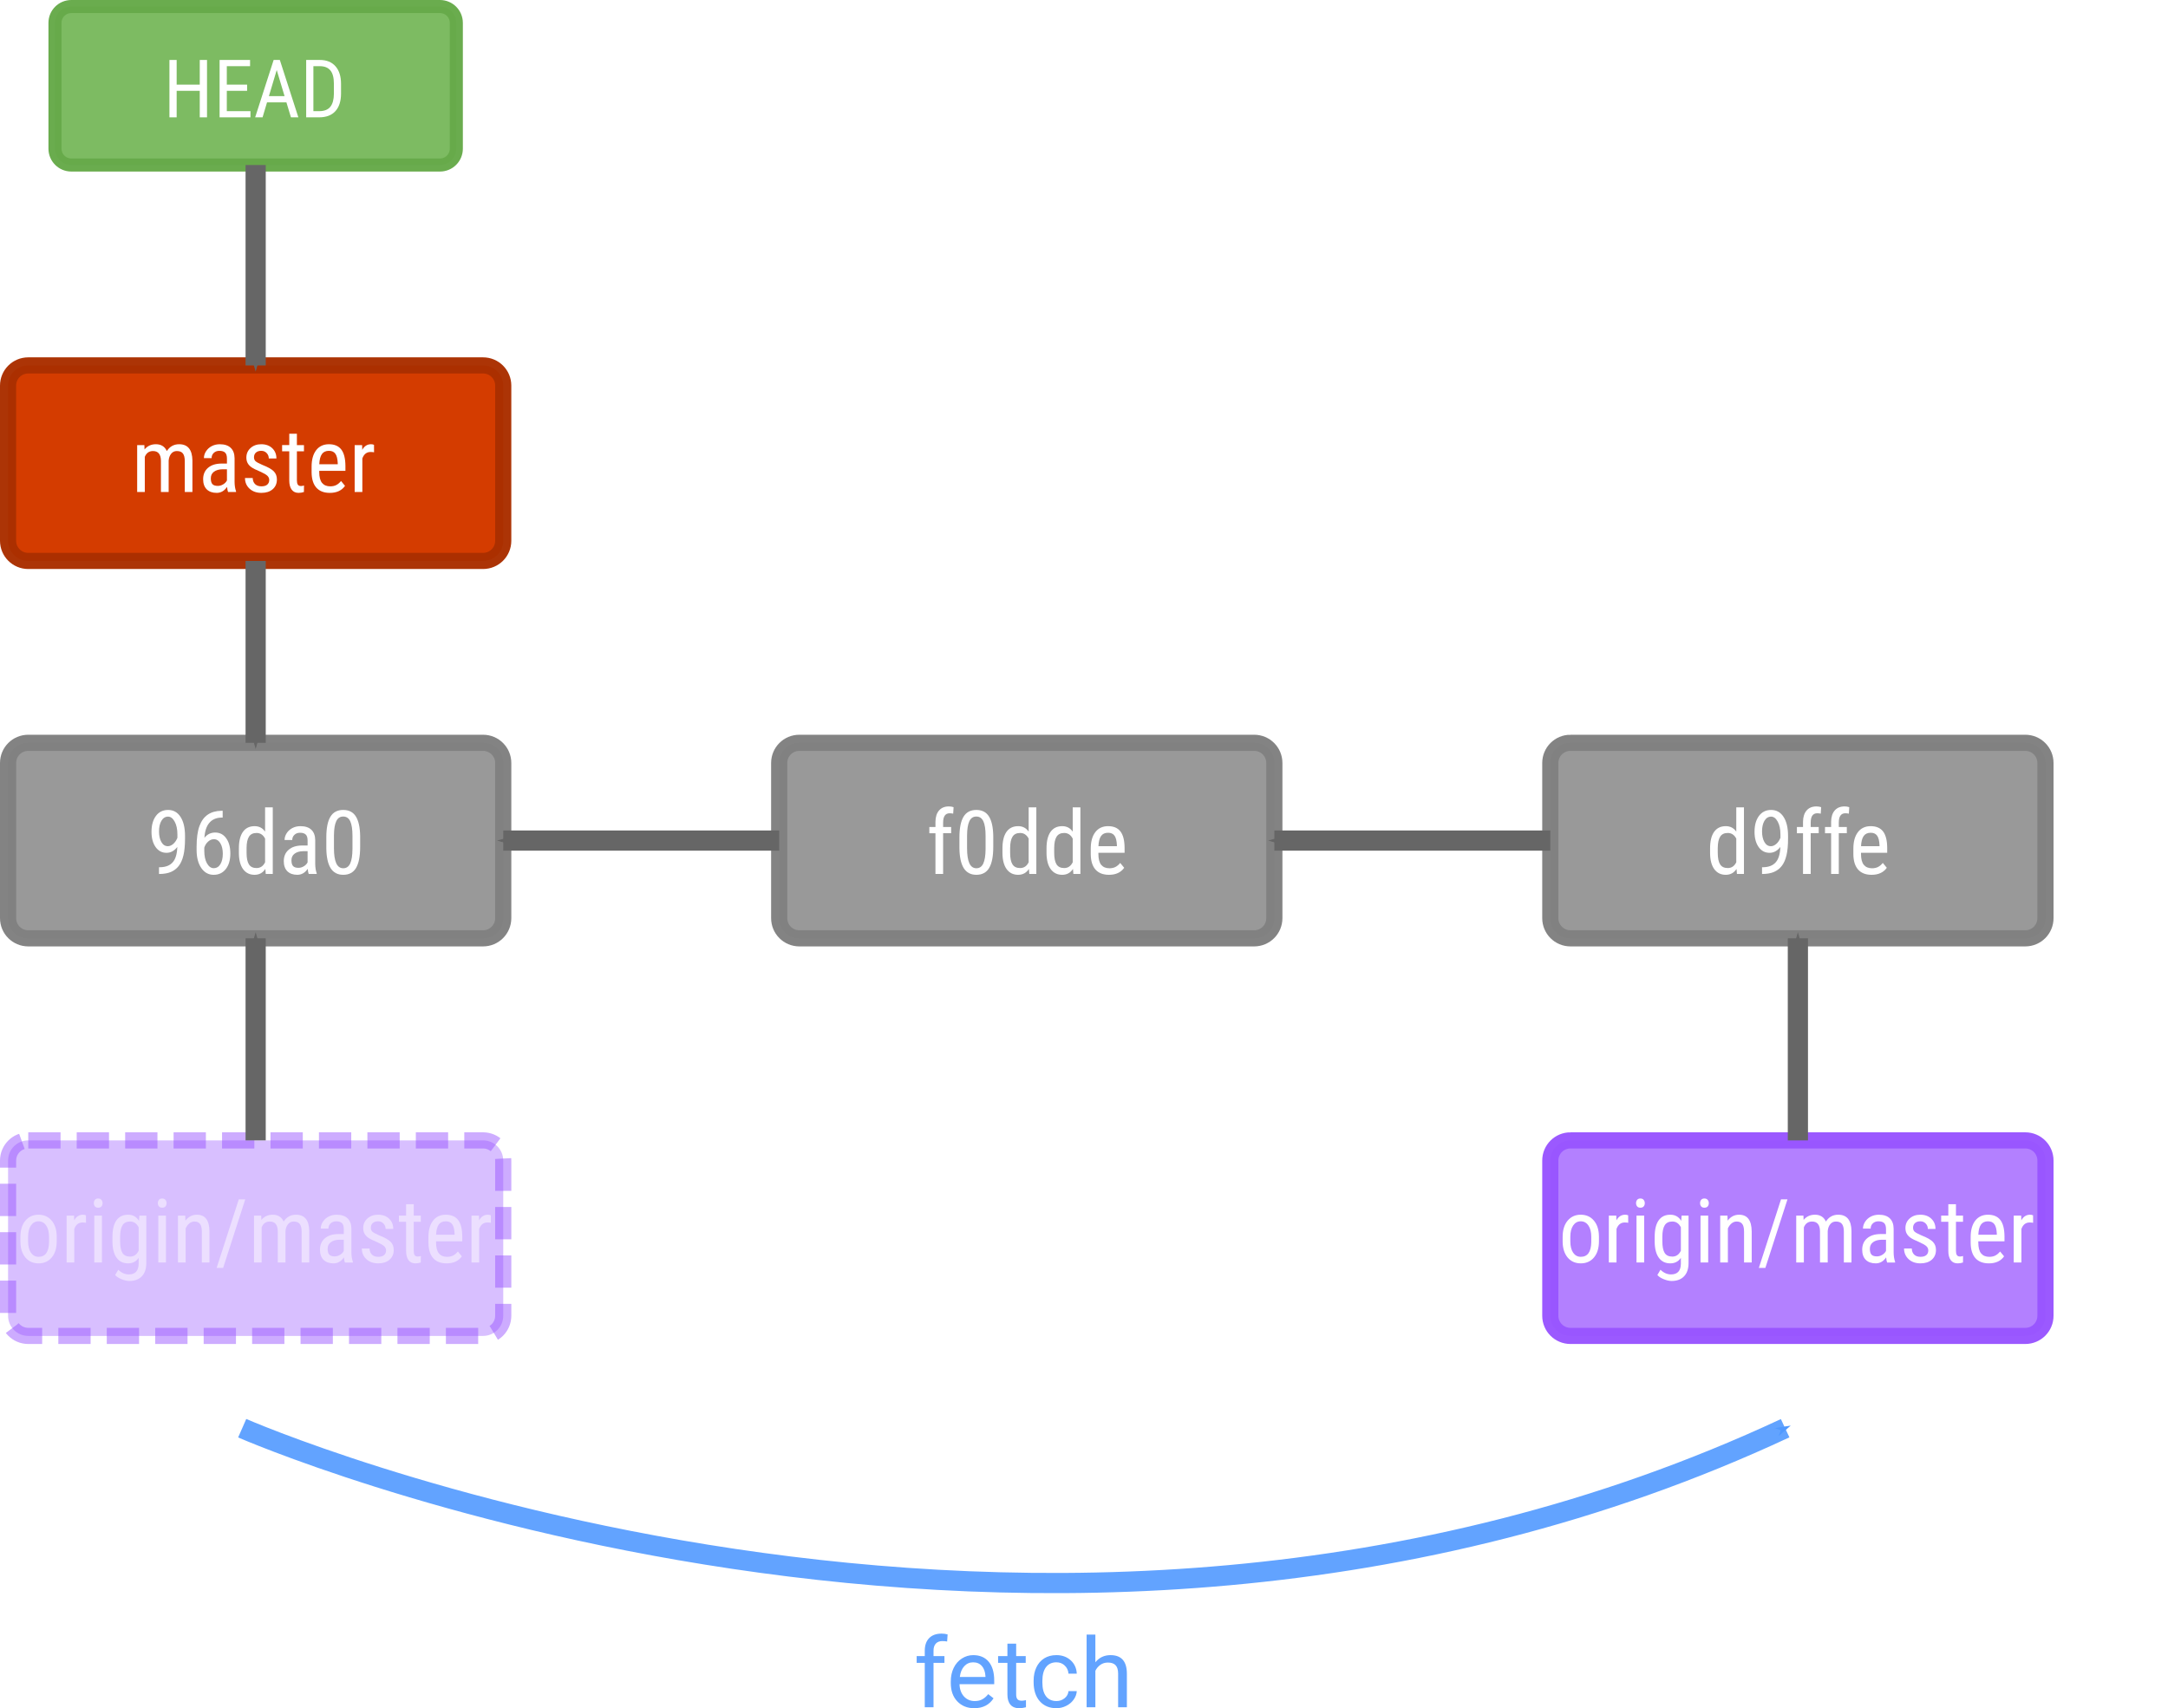 <?xml version="1.0" encoding="UTF-8" standalone="no"?>
<!-- Created with Inkscape (http://www.inkscape.org/) -->

<svg
   xmlns:dc="http://purl.org/dc/elements/1.1/"
   xmlns:cc="http://creativecommons.org/ns#"
   xmlns:rdf="http://www.w3.org/1999/02/22-rdf-syntax-ns#"
   xmlns:svg="http://www.w3.org/2000/svg"
   xmlns="http://www.w3.org/2000/svg"
   xmlns:sodipodi="http://sodipodi.sourceforge.net/DTD/sodipodi-0.dtd"
   xmlns:inkscape="http://www.inkscape.org/namespaces/inkscape"
   width="537"
   height="423.206"
   id="svg2"
   version="1.1"
   inkscape:version="0.48.4 r9939"
   sodipodi:docname="fetch.svg">
  <sodipodi:namedview
     id="base"
     pagecolor="#ffffff"
     bordercolor="#666666"
     borderopacity="1.0"
     inkscape:pageopacity="0.0"
     inkscape:pageshadow="2"
     inkscape:zoom="1"
     inkscape:cx="244.05763"
     inkscape:cy="225.22731"
     inkscape:document-units="px"
     inkscape:current-layer="layer1"
     showgrid="false"
     inkscape:window-width="1366"
     inkscape:window-height="744"
     inkscape:window-x="0"
     inkscape:window-y="24"
     inkscape:window-maximized="1"
     fit-margin-top="0"
     fit-margin-left="0"
     fit-margin-right="0"
     fit-margin-bottom="0" />
  <defs
     id="defs4">
    <marker
       style="overflow:visible"
       id="Arrow1Mend"
       refX="0"
       refY="0"
       orient="auto"
       inkscape:stockid="Arrow1Mend">
      <path
         transform="matrix(-0.4,0,0,-0.4,-4,0)"
         style="fill-rule:evenodd;stroke:#000000;stroke-width:1pt"
         d="M 0,0 5,-5 -12.5,0 5,5 0,0 z"
         id="path3869"
         inkscape:connector-curvature="0" />
    </marker>
    <marker
       style="overflow:visible"
       id="Arrow1SendXj"
       refX="0"
       refY="0"
       orient="auto"
       inkscape:stockid="Arrow1SendXj">
      <path
         transform="matrix(-0.2,0,0,-0.2,-1.2,0)"
         style="fill:#666666;fill-rule:evenodd;stroke:#666666;stroke-width:1pt"
         d="M 0,0 5,-5 -12.5,0 5,5 0,0 z"
         id="path5637"
         inkscape:connector-curvature="0" />
    </marker>
    <marker
       style="overflow:visible"
       id="Arrow1SendX"
       refX="0"
       refY="0"
       orient="auto"
       inkscape:stockid="Arrow1SendX">
      <path
         transform="matrix(-0.2,0,0,-0.2,-1.2,0)"
         style="fill:#666666;fill-rule:evenodd;stroke:#666666;stroke-width:1pt"
         d="M 0,0 5,-5 -12.5,0 5,5 0,0 z"
         id="path5634"
         inkscape:connector-curvature="0" />
    </marker>
    <marker
       style="overflow:visible"
       id="Arrow1SendV"
       refX="0"
       refY="0"
       orient="auto"
       inkscape:stockid="Arrow1SendV">
      <path
         transform="matrix(-0.2,0,0,-0.2,-1.2,0)"
         style="fill:#666666;fill-rule:evenodd;stroke:#666666;stroke-width:1pt"
         d="M 0,0 5,-5 -12.5,0 5,5 0,0 z"
         id="path5631"
         inkscape:connector-curvature="0" />
    </marker>
    <marker
       style="overflow:visible"
       id="Arrow1Send"
       refX="0"
       refY="0"
       orient="auto"
       inkscape:stockid="Arrow1Send">
      <path
         transform="matrix(-0.2,0,0,-0.2,-1.2,0)"
         style="fill-rule:evenodd;stroke:#000000;stroke-width:1pt"
         d="M 0,0 5,-5 -12.5,0 5,5 0,0 z"
         id="path4825"
         inkscape:connector-curvature="0" />
    </marker>
    <marker
       style="overflow:visible"
       id="Arrow1SendV-0"
       refX="0"
       refY="0"
       orient="auto"
       inkscape:stockid="Arrow1SendV">
      <path
         transform="matrix(-0.2,0,0,-0.2,-1.2,0)"
         style="fill:#666666;fill-rule:evenodd;stroke:#666666;stroke-width:1pt"
         d="M 0,0 5,-5 -12.5,0 5,5 0,0 z"
         id="path5631-5"
         inkscape:connector-curvature="0" />
    </marker>
    <marker
       style="overflow:visible"
       id="Arrow1Sendf"
       refX="0"
       refY="0"
       orient="auto"
       inkscape:stockid="Arrow1Sendf">
      <path
         transform="matrix(-0.2,0,0,-0.2,-1.2,0)"
         style="fill:#4d4d4d;fill-rule:evenodd;stroke:#4d4d4d;stroke-width:1pt"
         d="M 0,0 5,-5 -12.5,0 5,5 0,0 z"
         id="path4517"
         inkscape:connector-curvature="0" />
    </marker>
    <marker
       style="overflow:visible"
       id="Arrow1SendfE"
       refX="0"
       refY="0"
       orient="auto"
       inkscape:stockid="Arrow1SendfE">
      <path
         transform="matrix(-0.2,0,0,-0.2,-1.2,0)"
         style="fill:#5098ff;fill-rule:evenodd;stroke:#5098ff;stroke-width:1pt"
         d="M 0,0 5,-5 -12.5,0 5,5 0,0 z"
         id="path4775"
         inkscape:connector-curvature="0" />
    </marker>
    <marker
       style="overflow:visible"
       id="Arrow1Sendfz"
       refX="0"
       refY="0"
       orient="auto"
       inkscape:stockid="Arrow1Sendfz">
      <path
         transform="matrix(-0.2,0,0,-0.2,-1.2,0)"
         style="fill:#5099ff;fill-rule:evenodd;stroke:#5099ff;stroke-width:1pt"
         d="M 0,0 5,-5 -12.5,0 5,5 0,0 z"
         id="path4948"
         inkscape:connector-curvature="0" />
    </marker>
  </defs>
  <g
     id="layer1"
     inkscape:groupmode="layer"
     inkscape:label="Layer 1"
     transform="translate(5e-7,-44.969)">
    <path
       style="opacity:0.1;color:#000000;fill:#ffffff;fill-opacity:1;fill-rule:nonzero;stroke:none;stroke-width:5;marker:none;visibility:visible;display:inline;overflow:visible;enable-background:accumulate"
       d="m 166,197.187 366,0 c 2.77,0 5,2.23 5,5 l 0,198 c 0,2.77 -2.23,5 -5,5 l -366,0 c -2.77,0 -5,-2.23 -5,-5 l 0,-198 c 0,-2.77 2.23,-5 5,-5 z"
       id="rect4599"
       inkscape:connector-curvature="0" />
    <path
       style="fill:#999999;fill-opacity:1;stroke:#808080;stroke-width:4;stroke-miterlimit:4;stroke-opacity:0.973"
       d="m 7,229 112.648,0 c 2.77,0 5,2.23 5,5 l 0,38.441 c 0,2.77 -2.23,5 -5,5 l -112.648,0 c -2.77,0 -5,-2.23 -5,-5 l 0,-38.441 c 0,-2.77 2.23,-5 5,-5 z"
       id="rect4162-1"
       inkscape:connector-curvature="0" />
    <g
       style="font-size:22px;font-style:normal;font-variant:normal;font-weight:normal;font-stretch:condensed;text-align:center;line-height:125%;letter-spacing:0px;word-spacing:0px;writing-mode:lr-tb;text-anchor:middle;fill:#ffffff;fill-opacity:1;stroke:none;font-family:Roboto Condensed;-inkscape-font-specification:'Roboto Condensed, Condensed'"
       id="text3123">
      <path
         d="m 43.918,254.805 c -0.759,0.967 -1.647,1.45 -2.664,1.45 -1.139,1e-5 -2.045,-0.48 -2.718,-1.439 -0.673,-0.96 -1.01,-2.216 -1.01,-3.771 -10e-7,-1.633 0.365,-2.943 1.096,-3.932 0.738,-0.988 1.74,-1.482 3.008,-1.482 1.318,2e-5 2.345,0.573 3.083,1.719 0.745,1.139 1.117,2.718 1.117,4.737 l 0,0.591 c -1e-5,1.733 -0.132,3.137 -0.397,4.211 -0.258,1.074 -0.641,1.941 -1.149,2.6 -0.508,0.659 -1.157,1.16 -1.944,1.504 -0.788,0.337 -1.772,0.505 -2.954,0.505 l 0,-1.676 0.333,0 c 1.346,-0.029 2.367,-0.437 3.062,-1.225 0.702,-0.795 1.081,-2.059 1.139,-3.792 m -2.342,-0.193 c 0.458,1e-5 0.906,-0.19 1.343,-0.569 0.437,-0.387 0.777,-0.892 1.021,-1.515 l 0,-0.838 c -8e-6,-1.296 -0.226,-2.353 -0.677,-3.169 -0.451,-0.824 -0.995,-1.235 -1.633,-1.235 -0.688,1e-5 -1.235,0.34 -1.644,1.021 -0.401,0.673 -0.602,1.55 -0.602,2.632 -3e-6,1.081 0.197,1.966 0.591,2.653 0.394,0.68 0.927,1.021 1.601,1.021"
         id="path3034"
         inkscape:connector-curvature="0" />
      <path
         d="m 55.154,245.835 0,1.687 -0.312,0 c -1.268,0.029 -2.259,0.458 -2.976,1.289 -0.716,0.824 -1.128,2.066 -1.235,3.728 0.695,-0.874 1.583,-1.311 2.664,-1.311 1.153,1e-5 2.066,0.476 2.739,1.429 0.68,0.945 1.02,2.188 1.021,3.728 -1e-5,1.64 -0.376,2.936 -1.128,3.889 -0.745,0.952 -1.747,1.429 -3.008,1.429 -1.268,0 -2.288,-0.562 -3.062,-1.687 -0.773,-1.124 -1.16,-2.618 -1.16,-4.479 l 0,-0.763 c -2e-6,-2.148 0.233,-3.86 0.698,-5.135 0.465,-1.275 1.149,-2.22 2.052,-2.836 0.909,-0.623 2.037,-0.945 3.384,-0.967 l 0.322,0 m -2.181,7.047 c -0.516,1e-5 -0.992,0.197 -1.429,0.591 -0.437,0.394 -0.752,0.895 -0.945,1.504 l 0,0.784 c -3e-6,1.268 0.222,2.302 0.666,3.104 0.451,0.795 1.003,1.192 1.654,1.192 0.709,0 1.264,-0.326 1.665,-0.978 0.401,-0.659 0.602,-1.525 0.602,-2.6 -8e-6,-1.06 -0.201,-1.923 -0.602,-2.589 -0.401,-0.673 -0.938,-1.01 -1.611,-1.01"
         id="path3036"
         inkscape:connector-curvature="0" />
      <path
         d="m 59.172,255.149 c -2e-6,-1.79 0.333,-3.155 0.999,-4.093 0.673,-0.938 1.636,-1.407 2.89,-1.407 1.11,1e-5 1.977,0.451 2.6,1.354 l 0,-6.016 1.901,0 0,16.5 -1.74,0 -0.097,-1.246 c -0.623,0.974 -1.515,1.461 -2.675,1.461 -1.203,0 -2.148,-0.465 -2.836,-1.396 -0.68,-0.938 -1.028,-2.259 -1.042,-3.964 l 0,-1.192 m 1.901,1.085 c -3e-6,1.303 0.193,2.263 0.58,2.879 0.387,0.609 1.017,0.913 1.891,0.913 0.945,0 1.651,-0.476 2.116,-1.429 l 0,-5.865 c -0.487,-0.931 -1.189,-1.396 -2.105,-1.396 -0.874,1e-5 -1.504,0.308 -1.891,0.924 -0.387,0.609 -0.584,1.547 -0.591,2.814 l 0,1.16"
         id="path3038"
         inkscape:connector-curvature="0" />
      <path
         d="m 76.467,261.486 c -0.115,-0.251 -0.197,-0.673 -0.247,-1.268 -0.673,0.988 -1.533,1.482 -2.578,1.482 -1.053,0 -1.876,-0.294 -2.471,-0.881 -0.587,-0.594 -0.881,-1.429 -0.881,-2.503 -2e-6,-1.182 0.401,-2.12 1.203,-2.814 0.802,-0.695 1.901,-1.049 3.298,-1.063 l 1.396,0 0,-1.235 c -8e-6,-0.695 -0.154,-1.189 -0.462,-1.482 -0.308,-0.294 -0.777,-0.44 -1.407,-0.44 -0.573,1e-5 -1.038,0.172 -1.396,0.516 -0.358,0.337 -0.537,0.766 -0.537,1.289 l -1.901,0 c -10e-7,-0.594 0.175,-1.16 0.526,-1.697 0.351,-0.544 0.824,-0.97 1.418,-1.278 0.594,-0.308 1.257,-0.462 1.987,-0.462 1.189,1e-5 2.091,0.297 2.707,0.892 0.623,0.587 0.942,1.447 0.956,2.578 l 0,5.865 c 0.007,0.895 0.129,1.672 0.365,2.331 l 0,0.172 -1.977,0 m -2.535,-1.515 c 0.465,0 0.909,-0.129 1.332,-0.387 0.423,-0.258 0.73,-0.58 0.924,-0.967 l 0,-2.771 -1.074,0 c -0.902,0.014 -1.615,0.218 -2.138,0.612 -0.523,0.387 -0.784,0.931 -0.784,1.633 -3e-6,0.659 0.132,1.139 0.397,1.439 0.265,0.294 0.713,0.44 1.343,0.44"
         id="path3040"
         inkscape:connector-curvature="0" />
      <path
         d="m 89.207,254.816 c -10e-6,2.306 -0.337,4.032 -1.01,5.178 -0.673,1.139 -1.729,1.708 -3.169,1.708 -1.396,0 -2.438,-0.548 -3.126,-1.644 -0.688,-1.096 -1.046,-2.743 -1.074,-4.941 l 0,-2.686 c -2e-6,-2.284 0.337,-3.989 1.01,-5.113 0.68,-1.124 1.737,-1.687 3.169,-1.687 1.411,2e-5 2.453,0.534 3.126,1.601 0.68,1.067 1.038,2.682 1.074,4.845 l 0,2.739 m -1.901,-2.718 c -8e-6,-1.654 -0.183,-2.872 -0.548,-3.652 -0.365,-0.788 -0.949,-1.182 -1.751,-1.182 -0.781,2e-5 -1.354,0.387 -1.719,1.16 -0.365,0.766 -0.555,1.926 -0.569,3.48 l 0,3.223 c -4e-6,1.647 0.19,2.886 0.569,3.717 0.38,0.824 0.96,1.235 1.74,1.235 0.773,10e-6 1.343,-0.39 1.708,-1.171 0.365,-0.781 0.555,-1.973 0.569,-3.577 l 0,-3.233"
         id="path3042"
         inkscape:connector-curvature="0" />
    </g>
    <path
       style="fill:#999999;fill-opacity:1;stroke:#808080;stroke-width:4;stroke-miterlimit:4;stroke-opacity:0.973"
       d="m 198,229 112.648,0 c 2.77,0 5,2.23 5,5 l 0,38.441 c 0,2.77 -2.23,5 -5,5 l -112.648,0 c -2.77,0 -5,-2.23 -5,-5 l 0,-38.441 c 0,-2.77 2.23,-5 5,-5 z"
       id="rect3921"
       inkscape:connector-curvature="0" />
    <path
       style="fill:#999999;fill-opacity:1;stroke:#808080;stroke-width:4;stroke-miterlimit:4;stroke-opacity:0.973"
       d="m 389,229 112.648,0 c 2.77,0 5,2.23 5,5 l 0,38.441 c 0,2.77 -2.23,5 -5,5 l -112.648,0 c -2.77,0 -5,-2.23 -5,-5 L 384,234 c 0,-2.77 2.23,-5 5,-5 z"
       id="rect3923"
       inkscape:connector-curvature="0" />
    <g
       style="font-size:22px;font-style:normal;font-variant:normal;font-weight:normal;font-stretch:condensed;text-align:center;line-height:125%;letter-spacing:0px;word-spacing:0px;writing-mode:lr-tb;text-anchor:middle;fill:#ffffff;fill-opacity:1;stroke:none;font-family:Roboto Condensed;-inkscape-font-specification:'Roboto Condensed, Condensed'"
       id="text3925">
      <path
         d="m 231.706,261.486 0,-10.087 -1.515,0 0,-1.536 1.515,0 0,-1.343 c 0.021,-1.182 0.319,-2.102 0.892,-2.761 0.58,-0.666 1.396,-0.999 2.449,-0.999 0.38,2e-5 0.763,0.061 1.149,0.183 l -0.097,1.611 c -0.272,-0.064 -0.562,-0.097 -0.87,-0.097 -1.081,1e-5 -1.622,0.77 -1.622,2.31 l 0,1.096 1.987,0 0,1.536 -1.987,0 0,10.087 -1.901,0"
         id="path3047"
         inkscape:connector-curvature="0" />
      <path
         d="m 246.025,254.816 c -10e-6,2.306 -0.337,4.032 -1.01,5.178 -0.673,1.139 -1.729,1.708 -3.169,1.708 -1.396,0 -2.438,-0.548 -3.126,-1.644 -0.688,-1.096 -1.046,-2.743 -1.074,-4.941 l 0,-2.686 c 0,-2.284 0.337,-3.989 1.01,-5.113 0.68,-1.124 1.737,-1.687 3.169,-1.687 1.411,2e-5 2.453,0.534 3.126,1.601 0.68,1.067 1.038,2.682 1.074,4.845 l 0,2.739 m -1.901,-2.718 c 0,-1.654 -0.183,-2.872 -0.548,-3.652 -0.365,-0.788 -0.949,-1.182 -1.751,-1.182 -0.781,2e-5 -1.354,0.387 -1.719,1.16 -0.365,0.766 -0.555,1.926 -0.569,3.48 l 0,3.223 c 0,1.647 0.19,2.886 0.569,3.717 0.38,0.824 0.96,1.235 1.74,1.235 0.773,10e-6 1.343,-0.39 1.708,-1.171 0.365,-0.781 0.555,-1.973 0.569,-3.577 l 0,-3.233"
         id="path3049"
         inkscape:connector-curvature="0" />
      <path
         d="m 248.303,255.149 c 0,-1.79 0.333,-3.155 0.999,-4.093 0.673,-0.938 1.636,-1.407 2.89,-1.407 1.11,1e-5 1.977,0.451 2.6,1.354 l 0,-6.016 1.901,0 0,16.5 -1.74,0 -0.097,-1.246 c -0.623,0.974 -1.515,1.461 -2.675,1.461 -1.203,0 -2.148,-0.465 -2.836,-1.396 -0.68,-0.938 -1.028,-2.259 -1.042,-3.964 l 0,-1.192 m 1.901,1.085 c 0,1.303 0.193,2.263 0.58,2.879 0.387,0.609 1.017,0.913 1.891,0.913 0.945,0 1.651,-0.476 2.116,-1.429 l 0,-5.865 c -0.487,-0.931 -1.189,-1.396 -2.105,-1.396 -0.874,1e-5 -1.504,0.308 -1.891,0.924 -0.387,0.609 -0.584,1.547 -0.591,2.814 l 0,1.16"
         id="path3051"
         inkscape:connector-curvature="0" />
      <path
         d="m 259.217,255.149 c 0,-1.79 0.333,-3.155 0.999,-4.093 0.673,-0.938 1.636,-1.407 2.89,-1.407 1.11,1e-5 1.977,0.451 2.6,1.354 l 0,-6.016 1.901,0 0,16.5 -1.74,0 -0.097,-1.246 c -0.623,0.974 -1.515,1.461 -2.675,1.461 -1.203,0 -2.148,-0.465 -2.836,-1.396 -0.68,-0.938 -1.028,-2.259 -1.042,-3.964 l 0,-1.192 m 1.901,1.085 c 0,1.303 0.193,2.263 0.58,2.879 0.387,0.609 1.017,0.913 1.891,0.913 0.945,0 1.651,-0.476 2.116,-1.429 l 0,-5.865 c -0.487,-0.931 -1.189,-1.396 -2.105,-1.396 -0.874,1e-5 -1.504,0.308 -1.891,0.924 -0.387,0.609 -0.584,1.547 -0.591,2.814 l 0,1.16"
         id="path3053"
         inkscape:connector-curvature="0" />
      <path
         d="m 274.686,261.701 c -1.447,0 -2.557,-0.43 -3.33,-1.289 -0.773,-0.867 -1.167,-2.134 -1.182,-3.803 l 0,-1.407 c 0,-1.733 0.376,-3.09 1.128,-4.071 0.759,-0.988 1.815,-1.482 3.169,-1.482 1.361,1e-5 2.378,0.433 3.051,1.3 0.673,0.867 1.017,2.216 1.031,4.05 l 0,1.246 -6.488,0 0,0.269 c 0,1.246 0.233,2.152 0.698,2.718 0.473,0.566 1.149,0.849 2.03,0.849 0.559,10e-6 1.049,-0.104 1.472,-0.312 0.43,-0.215 0.831,-0.551 1.203,-1.01 l 0.988,1.203 c -0.824,1.16 -2.08,1.74 -3.771,1.74 m -0.215,-10.42 c -0.788,1e-5 -1.371,0.272 -1.751,0.816 -0.38,0.537 -0.594,1.375 -0.645,2.514 l 4.576,0 0,-0.258 c -0.05,-1.103 -0.251,-1.891 -0.602,-2.363 -0.344,-0.473 -0.87,-0.709 -1.579,-0.709"
         id="path3055"
         inkscape:connector-curvature="0" />
    </g>
    <g
       style="font-size:22px;font-style:normal;font-variant:normal;font-weight:normal;font-stretch:condensed;text-align:center;line-height:125%;letter-spacing:0px;word-spacing:0px;writing-mode:lr-tb;text-anchor:middle;fill:#ffffff;fill-opacity:1;stroke:none;font-family:Roboto Condensed;-inkscape-font-specification:'Roboto Condensed, Condensed'"
       id="text3929">
      <path
         d="m 423.576,255.149 c 0,-1.79 0.333,-3.155 0.999,-4.093 0.673,-0.938 1.636,-1.407 2.89,-1.407 1.11,1e-5 1.977,0.451 2.6,1.354 l 0,-6.016 1.901,0 0,16.5 -1.74,0 -0.097,-1.246 c -0.623,0.974 -1.515,1.461 -2.675,1.461 -1.203,0 -2.148,-0.465 -2.836,-1.396 -0.68,-0.938 -1.028,-2.259 -1.042,-3.964 l 0,-1.192 m 1.901,1.085 c 0,1.303 0.193,2.263 0.58,2.879 0.387,0.609 1.017,0.913 1.891,0.913 0.945,0 1.651,-0.476 2.116,-1.429 l 0,-5.865 c -0.487,-0.931 -1.189,-1.396 -2.105,-1.396 -0.874,1e-5 -1.504,0.308 -1.891,0.924 -0.387,0.609 -0.584,1.547 -0.591,2.814 l 0,1.16"
         id="path3058"
         inkscape:connector-curvature="0" />
      <path
         d="m 440.979,254.805 c -0.759,0.967 -1.647,1.45 -2.664,1.45 -1.139,1e-5 -2.045,-0.48 -2.718,-1.439 -0.673,-0.96 -1.01,-2.216 -1.01,-3.771 0,-1.633 0.365,-2.943 1.096,-3.932 0.738,-0.988 1.74,-1.482 3.008,-1.482 1.318,2e-5 2.345,0.573 3.083,1.719 0.745,1.139 1.117,2.718 1.117,4.737 l 0,0.591 c 0,1.733 -0.132,3.137 -0.397,4.211 -0.258,1.074 -0.641,1.941 -1.149,2.6 -0.508,0.659 -1.157,1.16 -1.944,1.504 -0.788,0.337 -1.772,0.505 -2.954,0.505 l 0,-1.676 0.333,0 c 1.346,-0.029 2.367,-0.437 3.062,-1.225 0.702,-0.795 1.081,-2.059 1.139,-3.792 m -2.342,-0.193 c 0.458,1e-5 0.906,-0.19 1.343,-0.569 0.437,-0.387 0.777,-0.892 1.021,-1.515 l 0,-0.838 c -10e-6,-1.296 -0.226,-2.353 -0.677,-3.169 -0.451,-0.824 -0.995,-1.235 -1.633,-1.235 -0.688,1e-5 -1.235,0.34 -1.644,1.021 -0.401,0.673 -0.602,1.55 -0.602,2.632 0,1.081 0.197,1.966 0.591,2.653 0.394,0.68 0.927,1.021 1.601,1.021"
         id="path3060"
         inkscape:connector-curvature="0" />
      <path
         d="m 446.597,261.486 0,-10.087 -1.515,0 0,-1.536 1.515,0 0,-1.343 c 0.021,-1.182 0.319,-2.102 0.892,-2.761 0.58,-0.666 1.396,-0.999 2.449,-0.999 0.38,2e-5 0.763,0.061 1.149,0.183 l -0.097,1.611 c -0.272,-0.064 -0.562,-0.097 -0.87,-0.097 -1.081,1e-5 -1.622,0.77 -1.622,2.31 l 0,1.096 1.987,0 0,1.536 -1.987,0 0,10.087 -1.901,0"
         id="path3062"
         inkscape:connector-curvature="0" />
      <path
         d="m 453.558,261.486 0,-10.087 -1.515,0 0,-1.536 1.515,0 0,-1.343 c 0.021,-1.182 0.319,-2.102 0.892,-2.761 0.58,-0.666 1.396,-0.999 2.449,-0.999 0.38,2e-5 0.763,0.061 1.149,0.183 l -0.097,1.611 c -0.272,-0.064 -0.562,-0.097 -0.87,-0.097 -1.081,1e-5 -1.622,0.77 -1.622,2.31 l 0,1.096 1.987,0 0,1.536 -1.987,0 0,10.087 -1.901,0"
         id="path3064"
         inkscape:connector-curvature="0" />
      <path
         d="m 463.58,261.701 c -1.447,0 -2.557,-0.43 -3.33,-1.289 -0.773,-0.867 -1.167,-2.134 -1.182,-3.803 l 0,-1.407 c 0,-1.733 0.376,-3.09 1.128,-4.071 0.759,-0.988 1.815,-1.482 3.169,-1.482 1.361,1e-5 2.378,0.433 3.051,1.3 0.673,0.867 1.017,2.216 1.031,4.05 l 0,1.246 -6.488,0 0,0.269 c 0,1.246 0.233,2.152 0.698,2.718 0.473,0.566 1.149,0.849 2.03,0.849 0.559,10e-6 1.049,-0.104 1.472,-0.312 0.43,-0.215 0.831,-0.551 1.203,-1.01 l 0.988,1.203 c -0.824,1.16 -2.08,1.74 -3.771,1.74 m -0.215,-10.42 c -0.788,1e-5 -1.371,0.272 -1.751,0.816 -0.38,0.537 -0.594,1.375 -0.645,2.514 l 4.576,0 0,-0.258 c -0.05,-1.103 -0.251,-1.891 -0.602,-2.363 -0.344,-0.473 -0.87,-0.709 -1.579,-0.709"
         id="path3066"
         inkscape:connector-curvature="0" />
    </g>
    <path
       sodipodi:nodetypes="cc"
       inkscape:connection-start-point="d4"
       inkscape:connection-start="#rect3921"
       inkscape:connector-curvature="0"
       inkscape:connector-type="polyline"
       id="path4264-8"
       d="m 193,253.22 -68.352,0"
       style="fill:none;stroke:#666666;stroke-width:5;stroke-linecap:butt;stroke-linejoin:miter;stroke-miterlimit:4;stroke-opacity:1;stroke-dasharray:none;marker-end:url(#Arrow1SendV);display:inline"
       inkscape:connection-end="#rect4162-1"
       inkscape:connection-end-point="d4" />
    <path
       inkscape:connection-start-point="d4"
       inkscape:connection-start="#rect3923"
       style="fill:none;stroke:#666666;stroke-width:5;stroke-linecap:butt;stroke-linejoin:miter;stroke-miterlimit:4;stroke-opacity:1;stroke-dasharray:none;marker-end:url(#Arrow1SendV);display:inline"
       d="m 384,253.22 -68.353,0"
       id="path4020"
       inkscape:connector-type="polyline"
       inkscape:connector-curvature="0"
       sodipodi:nodetypes="cc"
       inkscape:connection-end="#rect3921"
       inkscape:connection-end-point="d4" />
    <path
       style="fill:#b380ff;fill-opacity:1;stroke:#9955ff;stroke-width:4;stroke-miterlimit:4;stroke-opacity:0.973"
       d="m 389,327.5 112.648,0 c 2.77,0 5,2.23 5,5 l 0,38.441 c 0,2.77 -2.23,5 -5,5 l -112.648,0 c -2.77,0 -5,-2.23 -5,-5 L 384,332.5 c 0,-2.77 2.23,-5 5,-5 z"
       id="rect4022"
       inkscape:connector-curvature="0" />
    <g
       style="font-size:22px;font-style:normal;font-variant:normal;font-weight:normal;font-stretch:condensed;text-align:center;line-height:125%;letter-spacing:0px;word-spacing:0px;writing-mode:lr-tb;text-anchor:middle;fill:#ffffff;fill-opacity:1;stroke:none;font-family:Roboto Condensed;-inkscape-font-specification:'Roboto Condensed, Condensed'"
       id="text3123-9">
      <path
         d="m 387.058,351.403 c -10e-6,-1.69 0.408,-3.026 1.225,-4.007 0.824,-0.988 1.909,-1.482 3.255,-1.482 1.346,2e-5 2.428,0.48 3.244,1.439 0.824,0.96 1.246,2.267 1.268,3.921 l 0,1.225 c -1e-5,1.683 -0.408,3.015 -1.225,3.996 -0.816,0.981 -1.905,1.472 -3.266,1.472 -1.346,0 -2.428,-0.476 -3.244,-1.429 -0.809,-0.952 -1.228,-2.242 -1.257,-3.867 l 0,-1.268 m 1.901,1.096 c 0,1.196 0.233,2.138 0.698,2.825 0.473,0.68 1.106,1.021 1.901,1.021 1.676,0 2.539,-1.21 2.589,-3.631 l 0,-1.311 c -1e-5,-1.189 -0.236,-2.127 -0.709,-2.814 -0.473,-0.695 -1.106,-1.042 -1.901,-1.042 -0.781,1e-5 -1.407,0.347 -1.88,1.042 -0.466,0.688 -0.698,1.622 -0.698,2.804 l 0,1.106"
         id="path3070"
         inkscape:connector-curvature="0" />
      <path
         d="m 403.3,347.912 c -0.265,-0.05 -0.551,-0.075 -0.859,-0.075 -0.974,1e-5 -1.654,0.534 -2.041,1.601 l 0,8.314 -1.901,0 0,-11.623 1.848,0 0.032,1.182 c 0.508,-0.931 1.228,-1.396 2.159,-1.396 0.301,2e-5 0.551,0.05 0.752,0.15 l 0.011,1.848"
         id="path3072"
         inkscape:connector-curvature="0" />
      <path
         d="m 407.253,357.752 -1.901,0 0,-11.623 1.901,0 0,11.623 m 0.15,-14.706 c 0,0.322 -0.089,0.591 -0.269,0.806 -0.179,0.215 -0.451,0.322 -0.816,0.322 -0.358,10e-6 -0.627,-0.107 -0.806,-0.322 -0.179,-0.215 -0.269,-0.483 -0.269,-0.806 0,-0.322 0.089,-0.594 0.269,-0.816 0.179,-0.222 0.448,-0.333 0.806,-0.333 0.358,1e-5 0.627,0.115 0.806,0.344 0.186,0.222 0.279,0.491 0.279,0.806"
         id="path3074"
         inkscape:connector-curvature="0" />
      <path
         d="m 409.853,351.414 c 0,-1.812 0.329,-3.18 0.988,-4.104 0.659,-0.931 1.622,-1.396 2.89,-1.396 1.182,2e-5 2.08,0.505 2.696,1.515 l 0.097,-1.3 1.719,0 0,11.73 c -10e-6,1.439 -0.369,2.542 -1.106,3.309 -0.738,0.773 -1.765,1.16 -3.083,1.16 -0.573,-10e-6 -1.217,-0.143 -1.934,-0.43 -0.709,-0.279 -1.243,-0.627 -1.601,-1.042 l 0.773,-1.311 c 0.788,0.773 1.658,1.16 2.61,1.16 1.583,-10e-6 2.396,-0.863 2.438,-2.589 l 0,-1.515 c -0.616,0.91 -1.49,1.364 -2.621,1.364 -1.203,0 -2.141,-0.451 -2.814,-1.354 -0.673,-0.909 -1.024,-2.213 -1.053,-3.91 l 0,-1.289 m 1.901,1.085 c -1e-5,1.303 0.19,2.263 0.569,2.879 0.387,0.609 1.017,0.913 1.891,0.913 0.945,0 1.654,-0.483 2.127,-1.45 l 0,-5.812 c -0.494,-0.952 -1.196,-1.429 -2.105,-1.429 -0.874,10e-6 -1.504,0.308 -1.891,0.924 -0.387,0.609 -0.584,1.547 -0.591,2.814 l 0,1.16"
         id="path3076"
         inkscape:connector-curvature="0" />
      <path
         d="m 423.109,357.752 -1.901,0 0,-11.623 1.901,0 0,11.623 m 0.15,-14.706 c -1e-5,0.322 -0.089,0.591 -0.269,0.806 -0.179,0.215 -0.451,0.322 -0.816,0.322 -0.358,10e-6 -0.627,-0.107 -0.806,-0.322 -0.179,-0.215 -0.269,-0.483 -0.269,-0.806 0,-0.322 0.089,-0.594 0.269,-0.816 0.179,-0.222 0.448,-0.333 0.806,-0.333 0.358,1e-5 0.627,0.115 0.806,0.344 0.186,0.222 0.279,0.491 0.279,0.806"
         id="path3078"
         inkscape:connector-curvature="0" />
      <path
         d="m 427.878,346.129 0.054,1.257 c 0.738,-0.981 1.679,-1.472 2.825,-1.472 2.055,2e-5 3.097,1.371 3.126,4.114 l 0,7.724 -1.891,0 0,-7.638 c -1e-5,-0.909 -0.154,-1.554 -0.462,-1.934 -0.301,-0.387 -0.756,-0.58 -1.364,-0.58 -0.473,10e-6 -0.899,0.158 -1.278,0.473 -0.372,0.315 -0.673,0.727 -0.902,1.235 l 0,8.443 -1.901,0 0,-11.623 1.794,0"
         id="path3080"
         inkscape:connector-curvature="0" />
      <path
         d="m 437.267,359.095 -1.611,0 5.489,-16.983 1.601,0 -5.479,16.983"
         id="path3082"
         inkscape:connector-curvature="0" />
      <path
         d="m 446.699,346.129 0.043,1.074 c 0.709,-0.859 1.644,-1.289 2.804,-1.289 1.296,2e-5 2.202,0.562 2.718,1.687 0.73,-1.124 1.747,-1.687 3.051,-1.687 2.141,2e-5 3.237,1.336 3.287,4.007 l 0,7.831 -1.891,0 0,-7.648 c -10e-6,-0.845 -0.15,-1.472 -0.451,-1.88 -0.301,-0.415 -0.809,-0.623 -1.525,-0.623 -0.573,10e-6 -1.038,0.222 -1.396,0.666 -0.358,0.444 -0.566,1.01 -0.623,1.697 l 0,7.788 -1.912,0 0,-7.734 c -0.021,-1.611 -0.677,-2.417 -1.966,-2.417 -0.96,10e-6 -1.636,0.48 -2.03,1.439 l 0,8.712 -1.891,0 0,-11.623 1.783,0"
         id="path3084"
         inkscape:connector-curvature="0" />
      <path
         d="m 467.431,357.752 c -0.115,-0.251 -0.197,-0.673 -0.247,-1.268 -0.673,0.988 -1.533,1.482 -2.578,1.482 -1.053,0 -1.876,-0.294 -2.471,-0.881 -0.587,-0.594 -0.881,-1.429 -0.881,-2.503 -1e-5,-1.182 0.401,-2.12 1.203,-2.814 0.802,-0.695 1.901,-1.049 3.298,-1.063 l 1.396,0 0,-1.235 c -10e-6,-0.695 -0.154,-1.189 -0.462,-1.482 -0.308,-0.294 -0.777,-0.44 -1.407,-0.44 -0.573,1e-5 -1.038,0.172 -1.396,0.516 -0.358,0.337 -0.537,0.766 -0.537,1.289 l -1.901,0 c 0,-0.594 0.175,-1.16 0.526,-1.697 0.351,-0.544 0.824,-0.97 1.418,-1.278 0.594,-0.308 1.257,-0.462 1.987,-0.462 1.189,2e-5 2.091,0.297 2.707,0.892 0.623,0.587 0.942,1.447 0.956,2.578 l 0,5.865 c 0.007,0.895 0.129,1.672 0.365,2.331 l 0,0.172 -1.977,0 m -2.535,-1.515 c 0.465,0 0.909,-0.129 1.332,-0.387 0.423,-0.258 0.73,-0.58 0.924,-0.967 l 0,-2.771 -1.074,0 c -0.902,0.014 -1.615,0.218 -2.138,0.612 -0.523,0.387 -0.784,0.931 -0.784,1.633 0,0.659 0.132,1.139 0.397,1.439 0.265,0.294 0.713,0.44 1.343,0.44"
         id="path3086"
         inkscape:connector-curvature="0" />
      <path
         d="m 477.626,354.776 c -10e-6,-0.408 -0.154,-0.759 -0.462,-1.053 -0.308,-0.294 -0.902,-0.637 -1.783,-1.031 -1.024,-0.423 -1.747,-0.784 -2.17,-1.085 -0.415,-0.301 -0.727,-0.641 -0.935,-1.02 -0.208,-0.387 -0.312,-0.845 -0.312,-1.375 -10e-6,-0.945 0.344,-1.729 1.031,-2.353 0.695,-0.63 1.579,-0.945 2.653,-0.945 1.131,2e-5 2.041,0.329 2.729,0.988 0.687,0.659 1.031,1.504 1.031,2.535 l -1.891,0 c -1e-5,-0.523 -0.175,-0.967 -0.526,-1.332 -0.351,-0.372 -0.799,-0.559 -1.343,-0.559 -0.559,1e-5 -0.999,0.147 -1.321,0.44 -0.315,0.286 -0.473,0.673 -0.473,1.16 0,0.387 0.115,0.698 0.344,0.935 0.236,0.236 0.798,0.548 1.687,0.935 1.411,0.551 2.37,1.092 2.879,1.622 0.508,0.523 0.763,1.189 0.763,1.998 -10e-6,1.01 -0.347,1.819 -1.042,2.428 -0.695,0.602 -1.626,0.902 -2.793,0.902 -1.21,0 -2.191,-0.347 -2.943,-1.042 -0.752,-0.695 -1.128,-1.576 -1.128,-2.643 l 1.912,0 c 0.021,0.645 0.218,1.149 0.591,1.515 0.372,0.365 0.895,0.548 1.568,0.548 0.63,0 1.11,-0.14 1.439,-0.419 0.329,-0.286 0.494,-0.67 0.494,-1.149"
         id="path3088"
         inkscape:connector-curvature="0" />
      <path
         d="m 484.479,343.315 0,2.814 1.751,0 0,1.536 -1.751,0 0,7.208 c 0,0.458 0.075,0.806 0.226,1.042 0.15,0.236 0.408,0.354 0.773,0.354 0.251,0 0.505,-0.043 0.763,-0.129 l -0.021,1.611 c -0.43,0.143 -0.87,0.215 -1.321,0.215 -0.752,0 -1.325,-0.269 -1.719,-0.806 -0.394,-0.537 -0.591,-1.296 -0.591,-2.277 l 0,-7.219 -1.772,0 0,-1.536 1.772,0 0,-2.814 1.891,0"
         id="path3090"
         inkscape:connector-curvature="0" />
      <path
         d="m 492.632,357.967 c -1.447,0 -2.557,-0.43 -3.33,-1.289 -0.773,-0.867 -1.167,-2.134 -1.182,-3.803 l 0,-1.407 c -10e-6,-1.733 0.376,-3.09 1.128,-4.071 0.759,-0.988 1.815,-1.482 3.169,-1.482 1.361,2e-5 2.378,0.433 3.051,1.3 0.673,0.867 1.017,2.216 1.031,4.05 l 0,1.246 -6.488,0 0,0.269 c 0,1.246 0.233,2.152 0.698,2.718 0.473,0.566 1.149,0.849 2.03,0.849 0.559,0 1.049,-0.104 1.472,-0.312 0.43,-0.215 0.831,-0.551 1.203,-1.01 l 0.988,1.203 c -0.824,1.16 -2.08,1.74 -3.771,1.74 m -0.215,-10.42 c -0.788,1e-5 -1.371,0.272 -1.751,0.816 -0.38,0.537 -0.594,1.375 -0.645,2.514 l 4.576,0 0,-0.258 c -0.05,-1.103 -0.251,-1.891 -0.602,-2.363 -0.344,-0.473 -0.87,-0.709 -1.579,-0.709"
         id="path3092"
         inkscape:connector-curvature="0" />
      <path
         d="m 503.589,347.912 c -0.265,-0.05 -0.551,-0.075 -0.859,-0.075 -0.974,1e-5 -1.654,0.534 -2.041,1.601 l 0,8.314 -1.901,0 0,-11.623 1.848,0 0.032,1.182 c 0.508,-0.931 1.228,-1.396 2.159,-1.396 0.301,2e-5 0.551,0.05 0.752,0.15 l 0.011,1.848"
         id="path3094"
         inkscape:connector-curvature="0" />
    </g>
    <path
       style="fill:#d43c00;fill-opacity:1;stroke:#aa3000;stroke-width:4;stroke-miterlimit:4;stroke-opacity:0.973"
       d="m 7,135.5 112.648,0 c 2.77,0 5,2.23 5,5 l 0,38.441 c 0,2.77 -2.23,5 -5,5 l -112.648,0 c -2.77,0 -5,-2.23 -5,-5 l 0,-38.441 c 0,-2.77 2.23,-5 5,-5 z"
       id="rect4045"
       inkscape:connector-curvature="0" />
    <g
       style="font-size:22px;font-style:normal;font-variant:normal;font-weight:normal;font-stretch:condensed;text-align:center;line-height:125%;letter-spacing:0px;word-spacing:0px;writing-mode:lr-tb;text-anchor:middle;fill:#ffffff;fill-opacity:1;stroke:none;font-family:Roboto Condensed;-inkscape-font-specification:'Roboto Condensed, Condensed'"
       id="text4047">
      <path
         d="m 35.759,155.241 0.043,1.074 c 0.709,-0.859 1.644,-1.289 2.804,-1.289 1.296,1e-5 2.202,0.562 2.718,1.687 0.73,-1.124 1.747,-1.687 3.051,-1.687 2.141,1e-5 3.237,1.336 3.287,4.007 l 0,7.831 -1.891,0 0,-7.648 c -1.3e-5,-0.845 -0.15,-1.472 -0.451,-1.88 -0.301,-0.415 -0.809,-0.623 -1.525,-0.623 -0.573,1e-5 -1.038,0.222 -1.396,0.666 -0.358,0.444 -0.566,1.01 -0.623,1.697 l 0,7.788 -1.912,0 0,-7.734 c -0.021,-1.611 -0.677,-2.417 -1.966,-2.417 -0.96,1e-5 -1.636,0.48 -2.03,1.439 l 0,8.712 -1.891,0 0,-11.623 1.783,0"
         id="path3098"
         inkscape:connector-curvature="0" />
      <path
         d="m 56.492,166.864 c -0.115,-0.251 -0.197,-0.673 -0.247,-1.268 -0.673,0.988 -1.533,1.482 -2.578,1.482 -1.053,0 -1.876,-0.294 -2.471,-0.881 -0.587,-0.594 -0.881,-1.429 -0.881,-2.503 -1e-6,-1.182 0.401,-2.12 1.203,-2.814 0.802,-0.695 1.901,-1.049 3.298,-1.063 l 1.396,0 0,-1.235 c -7e-6,-0.695 -0.154,-1.189 -0.462,-1.482 -0.308,-0.294 -0.777,-0.44 -1.407,-0.44 -0.573,1e-5 -1.038,0.172 -1.396,0.516 -0.358,0.337 -0.537,0.766 -0.537,1.289 l -1.901,0 c -2e-6,-0.594 0.175,-1.16 0.526,-1.697 0.351,-0.544 0.824,-0.97 1.418,-1.278 0.594,-0.308 1.257,-0.462 1.987,-0.462 1.189,1e-5 2.091,0.297 2.707,0.892 0.623,0.587 0.942,1.447 0.956,2.578 l 0,5.865 c 0.007,0.895 0.129,1.672 0.365,2.331 l 0,0.172 -1.977,0 m -2.535,-1.515 c 0.465,0 0.909,-0.129 1.332,-0.387 0.423,-0.258 0.73,-0.58 0.924,-0.967 l 0,-2.771 -1.074,0 c -0.902,0.014 -1.615,0.218 -2.138,0.612 -0.523,0.387 -0.784,0.931 -0.784,1.633 -3e-6,0.659 0.132,1.139 0.397,1.439 0.265,0.294 0.713,0.44 1.343,0.44"
         id="path3100"
         inkscape:connector-curvature="0" />
      <path
         d="m 66.686,163.888 c -7e-6,-0.408 -0.154,-0.759 -0.462,-1.053 -0.308,-0.294 -0.902,-0.637 -1.783,-1.031 -1.024,-0.423 -1.747,-0.784 -2.17,-1.085 -0.415,-0.301 -0.727,-0.641 -0.935,-1.02 -0.208,-0.387 -0.312,-0.845 -0.312,-1.375 -1e-6,-0.945 0.344,-1.729 1.031,-2.353 0.695,-0.63 1.579,-0.945 2.653,-0.945 1.132,1e-5 2.041,0.329 2.729,0.988 0.687,0.659 1.031,1.504 1.031,2.535 l -1.891,0 c -7e-6,-0.523 -0.175,-0.967 -0.526,-1.332 -0.351,-0.372 -0.799,-0.559 -1.343,-0.559 -0.559,1e-5 -0.999,0.147 -1.321,0.44 -0.315,0.286 -0.473,0.673 -0.473,1.16 -3e-6,0.387 0.115,0.698 0.344,0.935 0.236,0.236 0.798,0.548 1.687,0.935 1.411,0.551 2.37,1.092 2.879,1.622 0.508,0.523 0.763,1.189 0.763,1.998 -9e-6,1.01 -0.347,1.819 -1.042,2.428 -0.695,0.602 -1.626,0.902 -2.793,0.902 -1.21,0 -2.191,-0.347 -2.943,-1.042 -0.752,-0.695 -1.128,-1.576 -1.128,-2.643 l 1.912,0 c 0.021,0.645 0.218,1.149 0.591,1.515 0.372,0.365 0.895,0.548 1.568,0.548 0.63,0 1.11,-0.14 1.439,-0.419 0.329,-0.286 0.494,-0.67 0.494,-1.149"
         id="path3102"
         inkscape:connector-curvature="0" />
      <path
         d="m 73.54,152.426 0,2.814 1.751,0 0,1.536 -1.751,0 0,7.208 c -4e-6,0.458 0.075,0.806 0.226,1.042 0.15,0.236 0.408,0.354 0.773,0.354 0.251,1e-5 0.505,-0.043 0.763,-0.129 l -0.021,1.611 c -0.43,0.143 -0.87,0.215 -1.321,0.215 -0.752,0 -1.325,-0.269 -1.719,-0.806 -0.394,-0.537 -0.591,-1.296 -0.591,-2.277 l 0,-7.219 -1.772,0 0,-1.536 1.772,0 0,-2.814 1.891,0"
         id="path3104"
         inkscape:connector-curvature="0" />
      <path
         d="m 81.693,167.079 c -1.447,0 -2.557,-0.43 -3.33,-1.289 -0.773,-0.867 -1.167,-2.134 -1.182,-3.803 l 0,-1.407 c -10e-7,-1.733 0.376,-3.09 1.128,-4.071 0.759,-0.988 1.815,-1.482 3.169,-1.482 1.361,1e-5 2.378,0.433 3.051,1.3 0.673,0.867 1.017,2.216 1.031,4.05 l 0,1.246 -6.488,0 0,0.269 c -3e-6,1.246 0.233,2.152 0.698,2.718 0.473,0.566 1.149,0.849 2.03,0.849 0.559,0 1.049,-0.104 1.472,-0.312 0.43,-0.215 0.831,-0.551 1.203,-1.01 l 0.988,1.203 c -0.824,1.16 -2.08,1.74 -3.771,1.74 M 81.478,156.659 c -0.788,1e-5 -1.371,0.272 -1.751,0.816 -0.38,0.537 -0.594,1.375 -0.645,2.514 l 4.576,0 0,-0.258 c -0.05,-1.103 -0.251,-1.891 -0.602,-2.363 -0.344,-0.473 -0.87,-0.709 -1.579,-0.709"
         id="path3106"
         inkscape:connector-curvature="0" />
      <path
         d="m 92.65,157.024 c -0.265,-0.05 -0.551,-0.075 -0.859,-0.075 -0.974,1e-5 -1.654,0.534 -2.041,1.601 l 0,8.314 -1.901,0 0,-11.623 1.848,0 0.032,1.182 c 0.508,-0.931 1.228,-1.396 2.159,-1.396 0.301,1e-5 0.551,0.05 0.752,0.15 l 0.011,1.848"
         id="path3108"
         inkscape:connector-curvature="0" />
    </g>
    <path
       style="fill:#7dbb62;fill-opacity:1;stroke:#67aa4a;stroke-width:3.242;stroke-miterlimit:4;stroke-opacity:0.973"
       d="m 17.673,46.59 91.301,0 c 2.245,0 4.052,1.807 4.052,4.052 l 0,31.156 c 0,2.245 -1.807,4.052 -4.052,4.052 l -91.301,0 c -2.245,0 -4.052,-1.807 -4.052,-4.052 l 0,-31.156 c 0,-2.245 1.807,-4.052 4.052,-4.052 z"
       id="rect4051"
       inkscape:connector-curvature="0" />
    <g
       style="font-size:20px;font-style:normal;font-variant:normal;font-weight:normal;font-stretch:condensed;text-align:center;line-height:125%;letter-spacing:0px;word-spacing:0px;writing-mode:lr-tb;text-anchor:middle;fill:#ffffff;fill-opacity:1;stroke:none;font-family:Roboto Condensed;-inkscape-font-specification:'Roboto Condensed, Condensed'"
       id="text4047-5">
      <path
         d="m 51.278,74.041 -1.797,0 0,-6.572 -5.723,0 0,6.572 -1.787,0 0,-14.219 1.787,0 0,6.113 5.723,0 0,-6.113 1.797,0 0,14.219"
         id="path3112"
         inkscape:connector-curvature="0" />
      <path
         d="m 61.209,67.468 -5.029,0 0,5.039 5.859,0 0,1.533 -7.646,0 0,-14.219 7.549,0 0,1.543 -5.762,0 0,4.57 5.029,0 0,1.533"
         id="path3114"
         inkscape:connector-curvature="0" />
      <path
         d="m 70.946,70.33 -4.805,0 -1.104,3.711 -1.836,0 4.58,-14.219 1.533,0 4.59,14.219 -1.836,0 -1.123,-3.711 m -4.336,-1.543 3.877,0 -1.943,-6.465 -1.934,6.465"
         id="path3116"
         inkscape:connector-curvature="0" />
      <path
         d="m 75.838,74.041 0,-14.219 3.389,0 c 1.66,1.4e-5 2.949,0.521 3.867,1.562 0.918,1.035 1.377,2.494 1.377,4.375 l 0,2.383 c -1e-5,1.882 -0.466,3.337 -1.396,4.365 -0.931,1.022 -2.282,1.533 -4.053,1.533 l -3.184,0 m 1.787,-12.676 0,11.143 1.436,0 c 1.257,10e-7 2.174,-0.358 2.754,-1.074 0.579,-0.723 0.876,-1.79 0.889,-3.203 l 0,-2.52 c -8e-6,-1.497 -0.29,-2.594 -0.869,-3.291 -0.573,-0.703 -1.442,-1.055 -2.607,-1.055 l -1.602,0"
         id="path3118"
         inkscape:connector-curvature="0" />
    </g>
    <path
       inkscape:connection-start="#rect4051"
       inkscape:connection-start-point="d4"
       inkscape:connection-end-point="d4"
       inkscape:connection-end="#rect4045"
       sodipodi:nodetypes="cc"
       inkscape:connector-curvature="0"
       inkscape:connector-type="polyline"
       id="path4074"
       d="M 63.324,85.851 63.324,135.5"
       style="fill:none;stroke:#666666;stroke-width:5;stroke-linecap:butt;stroke-linejoin:miter;stroke-miterlimit:4;stroke-opacity:1;stroke-dasharray:none;marker-end:url(#Arrow1SendV);display:inline" />
    <path
       inkscape:connection-start="#rect4045"
       inkscape:connection-start-point="d4"
       sodipodi:nodetypes="cc"
       inkscape:connector-curvature="0"
       inkscape:connector-type="polyline"
       id="path4080"
       d="m 63.324,183.941 0,45.059"
       style="fill:none;stroke:#666666;stroke-width:5;stroke-linecap:butt;stroke-linejoin:miter;stroke-miterlimit:4;stroke-opacity:1;stroke-dasharray:none;marker-end:url(#Arrow1SendV);display:inline"
       inkscape:connection-end="#rect4162-1"
       inkscape:connection-end-point="d4" />
    <path
       inkscape:connection-start-point="d4"
       inkscape:connection-start="#rect4022"
       style="fill:none;stroke:#666666;stroke-width:5;stroke-linecap:butt;stroke-linejoin:miter;stroke-miterlimit:4;stroke-opacity:1;stroke-dasharray:none;marker-end:url(#Arrow1SendV);display:inline"
       d="m 445.324,327.5 0,-50.059"
       id="path4082"
       inkscape:connector-type="polyline"
       inkscape:connector-curvature="0"
       sodipodi:nodetypes="cc"
       inkscape:connection-end="#rect3923"
       inkscape:connection-end-point="d4" />
    <path
       style="opacity:0.5;fill:#b380ff;fill-opacity:1;stroke:#9955ff;stroke-width:4;stroke-miterlimit:4;stroke-opacity:0.973;stroke-dasharray:8, 4;stroke-dashoffset:0"
       d="m 7,327.5 112.648,0 c 2.77,0 5,2.23 5,5 l 0,38.441 c 0,2.77 -2.23,5 -5,5 l -112.648,0 c -2.77,0 -5,-2.23 -5,-5 l 0,-38.441 c 0,-2.77 2.23,-5 5,-5 z"
       id="rect3042"
       inkscape:connector-curvature="0" />
    <g
       style="font-size:22px;font-style:normal;font-variant:normal;font-weight:normal;font-stretch:condensed;text-align:center;line-height:125%;letter-spacing:0px;word-spacing:0px;writing-mode:lr-tb;text-anchor:middle;opacity:0.5;fill:#ffffff;fill-opacity:1;stroke:none;font-family:Roboto Condensed;-inkscape-font-specification:'Roboto Condensed, Condensed'"
       id="text3044">
      <path
         d="m 5.058,351.403 c -1.1e-6,-1.69 0.408,-3.026 1.225,-4.007 0.824,-0.988 1.909,-1.482 3.255,-1.482 1.346,2e-5 2.428,0.48 3.244,1.439 0.824,0.96 1.246,2.267 1.268,3.921 l 0,1.225 c -10e-6,1.683 -0.408,3.015 -1.225,3.996 -0.816,0.981 -1.905,1.472 -3.266,1.472 -1.346,0 -2.428,-0.476 -3.244,-1.429 -0.809,-0.952 -1.228,-2.242 -1.257,-3.867 l 0,-1.268 m 1.901,1.096 c -2.9e-6,1.196 0.233,2.138 0.698,2.825 0.473,0.68 1.106,1.021 1.901,1.021 1.676,0 2.539,-1.21 2.589,-3.631 l 0,-1.311 c -8e-6,-1.189 -0.236,-2.127 -0.709,-2.814 -0.473,-0.695 -1.106,-1.042 -1.901,-1.042 -0.781,1e-5 -1.407,0.347 -1.88,1.042 -0.465,0.688 -0.698,1.622 -0.698,2.804 l 0,1.106"
         id="path3122"
         inkscape:connector-curvature="0" />
      <path
         d="m 21.3,347.912 c -0.265,-0.05 -0.551,-0.075 -0.859,-0.075 -0.974,1e-5 -1.654,0.534 -2.041,1.601 l 0,8.314 -1.901,0 0,-11.623 1.848,0 0.032,1.182 c 0.508,-0.931 1.228,-1.396 2.159,-1.396 0.301,2e-5 0.551,0.05 0.752,0.15 l 0.011,1.848"
         id="path3124"
         inkscape:connector-curvature="0" />
      <path
         d="m 25.253,357.752 -1.901,0 0,-11.623 1.901,0 0,11.623 m 0.15,-14.706 c -3e-6,0.322 -0.09,0.591 -0.269,0.806 -0.179,0.215 -0.451,0.322 -0.816,0.322 -0.358,10e-6 -0.627,-0.107 -0.806,-0.322 -0.179,-0.215 -0.269,-0.483 -0.269,-0.806 -2e-6,-0.322 0.09,-0.594 0.269,-0.816 0.179,-0.222 0.448,-0.333 0.806,-0.333 0.358,1e-5 0.627,0.115 0.806,0.344 0.186,0.222 0.279,0.491 0.279,0.806"
         id="path3126"
         inkscape:connector-curvature="0" />
      <path
         d="m 27.853,351.414 c -1e-6,-1.812 0.329,-3.18 0.988,-4.104 0.659,-0.931 1.622,-1.396 2.89,-1.396 1.182,2e-5 2.08,0.505 2.696,1.515 l 0.097,-1.3 1.719,0 0,11.73 c -1e-5,1.439 -0.369,2.542 -1.106,3.309 -0.738,0.773 -1.765,1.16 -3.083,1.16 -0.573,-10e-6 -1.217,-0.143 -1.934,-0.43 -0.709,-0.279 -1.243,-0.627 -1.601,-1.042 l 0.773,-1.311 c 0.788,0.773 1.658,1.16 2.61,1.16 1.583,-10e-6 2.396,-0.863 2.438,-2.589 l 0,-1.515 c -0.616,0.91 -1.49,1.364 -2.621,1.364 -1.203,0 -2.141,-0.451 -2.814,-1.354 -0.673,-0.909 -1.024,-2.213 -1.053,-3.91 l 0,-1.289 m 1.901,1.085 c -3e-6,1.303 0.19,2.263 0.569,2.879 0.387,0.609 1.017,0.913 1.891,0.913 0.945,0 1.654,-0.483 2.127,-1.45 l 0,-5.812 c -0.494,-0.952 -1.196,-1.429 -2.105,-1.429 -0.874,10e-6 -1.504,0.308 -1.891,0.924 -0.387,0.609 -0.584,1.547 -0.591,2.814 l 0,1.16"
         id="path3128"
         inkscape:connector-curvature="0" />
      <path
         d="m 41.109,357.752 -1.901,0 0,-11.623 1.901,0 0,11.623 m 0.15,-14.706 c -3e-6,0.322 -0.09,0.591 -0.269,0.806 -0.179,0.215 -0.451,0.322 -0.816,0.322 -0.358,10e-6 -0.627,-0.107 -0.806,-0.322 -0.179,-0.215 -0.269,-0.483 -0.269,-0.806 -2e-6,-0.322 0.09,-0.594 0.269,-0.816 0.179,-0.222 0.448,-0.333 0.806,-0.333 0.358,1e-5 0.627,0.115 0.806,0.344 0.186,0.222 0.279,0.491 0.279,0.806"
         id="path3130"
         inkscape:connector-curvature="0" />
      <path
         d="m 45.878,346.129 0.054,1.257 c 0.738,-0.981 1.679,-1.472 2.825,-1.472 2.055,2e-5 3.097,1.371 3.126,4.114 l 0,7.724 -1.891,0 0,-7.638 c -8e-6,-0.909 -0.154,-1.554 -0.462,-1.934 -0.301,-0.387 -0.756,-0.58 -1.364,-0.58 -0.473,10e-6 -0.899,0.158 -1.278,0.473 -0.372,0.315 -0.673,0.727 -0.902,1.235 l 0,8.443 -1.901,0 0,-11.623 1.794,0"
         id="path3132"
         inkscape:connector-curvature="0" />
      <path
         d="m 55.267,359.095 -1.611,0 5.489,-16.983 1.601,0 -5.479,16.983"
         id="path3134"
         inkscape:connector-curvature="0" />
      <path
         d="m 64.699,346.129 0.043,1.074 c 0.709,-0.859 1.644,-1.289 2.804,-1.289 1.296,2e-5 2.202,0.562 2.718,1.687 0.73,-1.124 1.747,-1.687 3.051,-1.687 2.141,2e-5 3.237,1.336 3.287,4.007 l 0,7.831 -1.891,0 0,-7.648 c -1.3e-5,-0.845 -0.15,-1.472 -0.451,-1.88 -0.301,-0.415 -0.809,-0.623 -1.525,-0.623 -0.573,10e-6 -1.038,0.222 -1.396,0.666 -0.358,0.444 -0.566,1.01 -0.623,1.697 l 0,7.788 -1.912,0 0,-7.734 c -0.021,-1.611 -0.677,-2.417 -1.966,-2.417 -0.96,10e-6 -1.636,0.48 -2.03,1.439 l 0,8.712 -1.891,0 0,-11.623 1.783,0"
         id="path3136"
         inkscape:connector-curvature="0" />
      <path
         d="m 85.431,357.752 c -0.115,-0.251 -0.197,-0.673 -0.247,-1.268 -0.673,0.988 -1.533,1.482 -2.578,1.482 -1.053,0 -1.876,-0.294 -2.471,-0.881 -0.587,-0.594 -0.881,-1.429 -0.881,-2.503 -10e-7,-1.182 0.401,-2.12 1.203,-2.814 0.802,-0.695 1.901,-1.049 3.298,-1.063 l 1.396,0 0,-1.235 c -7e-6,-0.695 -0.154,-1.189 -0.462,-1.482 -0.308,-0.294 -0.777,-0.44 -1.407,-0.44 -0.573,1e-5 -1.038,0.172 -1.396,0.516 -0.358,0.337 -0.537,0.766 -0.537,1.289 l -1.901,0 c -2e-6,-0.594 0.175,-1.16 0.526,-1.697 0.351,-0.544 0.824,-0.97 1.418,-1.278 0.594,-0.308 1.257,-0.462 1.987,-0.462 1.189,2e-5 2.091,0.297 2.707,0.892 0.623,0.587 0.942,1.447 0.956,2.578 l 0,5.865 c 0.007,0.895 0.129,1.672 0.365,2.331 l 0,0.172 -1.977,0 m -2.535,-1.515 c 0.465,0 0.909,-0.129 1.332,-0.387 0.423,-0.258 0.73,-0.58 0.924,-0.967 l 0,-2.771 -1.074,0 c -0.902,0.014 -1.615,0.218 -2.138,0.612 -0.523,0.387 -0.784,0.931 -0.784,1.633 -4e-6,0.659 0.132,1.139 0.397,1.439 0.265,0.294 0.713,0.44 1.343,0.44"
         id="path3138"
         inkscape:connector-curvature="0" />
      <path
         d="m 95.626,354.776 c -7e-6,-0.408 -0.154,-0.759 -0.462,-1.053 -0.308,-0.294 -0.902,-0.637 -1.783,-1.031 -1.024,-0.423 -1.747,-0.784 -2.17,-1.085 -0.415,-0.301 -0.727,-0.641 -0.935,-1.02 -0.208,-0.387 -0.312,-0.845 -0.312,-1.375 -10e-7,-0.945 0.344,-1.729 1.031,-2.353 0.695,-0.63 1.579,-0.945 2.653,-0.945 1.132,2e-5 2.041,0.329 2.729,0.988 0.687,0.659 1.031,1.504 1.031,2.535 l -1.891,0 c -7e-6,-0.523 -0.175,-0.967 -0.526,-1.332 -0.351,-0.372 -0.799,-0.559 -1.343,-0.559 -0.559,1e-5 -0.999,0.147 -1.321,0.44 -0.315,0.286 -0.473,0.673 -0.473,1.16 -3e-6,0.387 0.115,0.698 0.344,0.935 0.236,0.236 0.798,0.548 1.687,0.935 1.411,0.551 2.37,1.092 2.879,1.622 0.508,0.523 0.763,1.189 0.763,1.998 -9e-6,1.01 -0.347,1.819 -1.042,2.428 -0.695,0.602 -1.626,0.902 -2.793,0.902 -1.21,0 -2.191,-0.347 -2.943,-1.042 -0.752,-0.695 -1.128,-1.576 -1.128,-2.643 l 1.912,0 c 0.021,0.645 0.218,1.149 0.591,1.515 0.372,0.365 0.895,0.548 1.568,0.548 0.63,0 1.11,-0.14 1.439,-0.419 0.329,-0.286 0.494,-0.67 0.494,-1.149"
         id="path3140"
         inkscape:connector-curvature="0" />
      <path
         d="m 102.479,343.315 0,2.814 1.751,0 0,1.536 -1.751,0 0,7.208 c -10e-6,0.458 0.075,0.806 0.226,1.042 0.15,0.236 0.408,0.354 0.773,0.354 0.251,0 0.505,-0.043 0.763,-0.129 l -0.021,1.611 c -0.43,0.143 -0.87,0.215 -1.321,0.215 -0.752,0 -1.325,-0.269 -1.719,-0.806 -0.394,-0.537 -0.591,-1.296 -0.591,-2.277 l 0,-7.219 -1.772,0 0,-1.536 1.772,0 0,-2.814 1.891,0"
         id="path3142"
         inkscape:connector-curvature="0" />
      <path
         d="m 110.632,357.967 c -1.447,0 -2.557,-0.43 -3.33,-1.289 -0.773,-0.867 -1.167,-2.134 -1.182,-3.803 l 0,-1.407 c 0,-1.733 0.376,-3.09 1.128,-4.071 0.759,-0.988 1.815,-1.482 3.169,-1.482 1.361,2e-5 2.378,0.433 3.051,1.3 0.673,0.867 1.017,2.216 1.031,4.05 l 0,1.246 -6.488,0 0,0.269 c 0,1.246 0.233,2.152 0.698,2.718 0.473,0.566 1.149,0.849 2.03,0.849 0.559,0 1.049,-0.104 1.472,-0.312 0.43,-0.215 0.831,-0.551 1.203,-1.01 l 0.988,1.203 c -0.824,1.16 -2.08,1.74 -3.771,1.74 m -0.215,-10.42 c -0.788,1e-5 -1.371,0.272 -1.751,0.816 -0.38,0.537 -0.594,1.375 -0.645,2.514 l 4.576,0 0,-0.258 c -0.05,-1.103 -0.251,-1.891 -0.602,-2.363 -0.344,-0.473 -0.87,-0.709 -1.579,-0.709"
         id="path3144"
         inkscape:connector-curvature="0" />
      <path
         d="m 121.589,347.912 c -0.265,-0.05 -0.551,-0.075 -0.859,-0.075 -0.974,1e-5 -1.654,0.534 -2.041,1.601 l 0,8.314 -1.901,0 0,-11.623 1.848,0 0.032,1.182 c 0.508,-0.931 1.228,-1.396 2.159,-1.396 0.301,2e-5 0.551,0.05 0.752,0.15 l 0.011,1.848"
         id="path3146"
         inkscape:connector-curvature="0" />
    </g>
    <path
       inkscape:connection-start-point="d4"
       inkscape:connection-start="#rect3042"
       sodipodi:nodetypes="cc"
       inkscape:connector-curvature="0"
       inkscape:connector-type="polyline"
       id="path3048"
       d="m 63.324,327.5 0,-50.059"
       style="fill:none;stroke:#666666;stroke-width:5;stroke-linecap:butt;stroke-linejoin:miter;stroke-miterlimit:4;stroke-opacity:1;stroke-dasharray:none;marker-end:url(#Arrow1SendV);display:inline"
       inkscape:connection-end="#rect4162-1"
       inkscape:connection-end-point="d4" />
    <g
       style="font-size:24px;font-style:normal;font-variant:normal;font-weight:normal;font-stretch:normal;text-align:center;line-height:125%;letter-spacing:0px;word-spacing:0px;writing-mode:lr-tb;text-anchor:middle;fill:#5099ff;fill-opacity:0.898;stroke:none;font-family:Roboto;-inkscape-font-specification:Roboto"
       id="text3848"
       transform="translate(-0.041,-10)">
      <path
         d="m 229.099,477.941 0,-11.004 -2.004,0 0,-1.676 2.004,0 0,-1.301 c -1e-5,-1.359 0.363,-2.41 1.09,-3.152 0.727,-0.742 1.754,-1.113 3.082,-1.113 0.5,2e-5 0.996,0.066 1.488,0.199 l -0.117,1.758 c -0.367,-0.07 -0.758,-0.105 -1.172,-0.105 -0.703,2e-5 -1.246,0.207 -1.629,0.621 -0.383,0.406 -0.574,0.992 -0.574,1.758 l 0,1.336 2.707,0 0,1.676 -2.707,0 0,11.004 -2.168,0"
         id="path3149"
         inkscape:connector-curvature="0" />
      <path
         d="m 241.357,478.175 c -1.719,0 -3.117,-0.562 -4.195,-1.688 -1.078,-1.133 -1.617,-2.645 -1.617,-4.535 l 0,-0.398 c 0,-1.258 0.238,-2.379 0.715,-3.363 0.484,-0.992 1.156,-1.766 2.016,-2.32 0.867,-0.562 1.805,-0.844 2.812,-0.844 1.648,1e-5 2.93,0.543 3.844,1.629 0.914,1.086 1.371,2.641 1.371,4.664 l 0,0.902 -8.59,0 c 0.031,1.25 0.395,2.262 1.09,3.035 0.703,0.766 1.594,1.148 2.672,1.148 0.766,0 1.414,-0.156 1.945,-0.469 0.531,-0.312 0.996,-0.727 1.395,-1.242 l 1.324,1.031 c -1.063,1.633 -2.656,2.449 -4.781,2.449 m -0.27,-11.367 c -0.875,1e-5 -1.609,0.32 -2.203,0.961 -0.594,0.633 -0.961,1.523 -1.102,2.672 l 6.352,0 0,-0.164 c -0.062,-1.102 -0.359,-1.953 -0.891,-2.555 -0.531,-0.609 -1.25,-0.914 -2.156,-0.914"
         id="path3151"
         inkscape:connector-curvature="0" />
      <path
         d="m 251.74,462.191 0,3.07 2.367,0 0,1.676 -2.367,0 0,7.863 c 0,0.508 0.105,0.891 0.316,1.148 0.211,0.25 0.57,0.375 1.078,0.375 0.25,0 0.594,-0.047 1.031,-0.141 l 0,1.758 c -0.57,0.156 -1.125,0.234 -1.664,0.234 -0.969,0 -1.699,-0.293 -2.191,-0.879 -0.492,-0.586 -0.738,-1.418 -0.738,-2.496 l 0,-7.863 -2.309,0 0,-1.676 2.309,0 0,-3.07 2.168,0"
         id="path3153"
         inkscape:connector-curvature="0" />
      <path
         d="m 261.712,476.405 c 0.773,0 1.449,-0.234 2.027,-0.703 0.578,-0.469 0.898,-1.055 0.961,-1.758 l 2.051,0 c -0.039,0.727 -0.289,1.418 -0.75,2.074 -0.461,0.656 -1.078,1.18 -1.852,1.57 -0.766,0.391 -1.578,0.586 -2.438,0.586 -1.727,0 -3.102,-0.574 -4.125,-1.723 -1.016,-1.156 -1.523,-2.734 -1.523,-4.734 l 0,-0.363 c 0,-1.234 0.227,-2.332 0.68,-3.293 0.453,-0.961 1.102,-1.707 1.945,-2.238 0.852,-0.531 1.855,-0.797 3.012,-0.797 1.422,1e-5 2.602,0.426 3.539,1.277 0.945,0.852 1.449,1.957 1.512,3.316 l -2.051,0 c -0.062,-0.82 -0.375,-1.492 -0.938,-2.016 -0.555,-0.531 -1.242,-0.797 -2.062,-0.797 -1.102,1e-5 -1.957,0.398 -2.566,1.195 -0.602,0.789 -0.902,1.934 -0.902,3.434 l 0,0.41 c 0,1.461 0.301,2.586 0.902,3.375 0.602,0.789 1.461,1.184 2.578,1.184"
         id="path3155"
         inkscape:connector-curvature="0" />
      <path
         d="m 271.357,466.796 c 0.961,-1.18 2.211,-1.77 3.75,-1.77 2.68,1e-5 4.031,1.512 4.055,4.535 l 0,8.379 -2.168,0 0,-8.391 c -0.008,-0.914 -0.219,-1.59 -0.633,-2.027 -0.406,-0.437 -1.043,-0.656 -1.91,-0.656 -0.703,2e-5 -1.32,0.188 -1.852,0.562 -0.531,0.375 -0.945,0.867 -1.242,1.477 l 0,9.035 -2.168,0 0,-18 2.168,0 0,6.855"
         id="path3157"
         inkscape:connector-curvature="0" />
    </g>
    <path
       inkscape:connector-curvature="0"
       id="path3854"
       d="m 59.991,398.806 c 0,0 197.221,86.325 382.179,0"
       style="fill:none;stroke:#5099ff;stroke-width:5;stroke-linecap:butt;stroke-linejoin:miter;stroke-miterlimit:4;stroke-opacity:0.898;stroke-dasharray:none;marker-end:url(#Arrow1Sendfz)" />
    <path
       style="fill:none;stroke:#000000;stroke-width:1px;stroke-linecap:butt;stroke-linejoin:miter;stroke-opacity:1"
       d="m 445.512,208.262 0,0"
       id="path3079"
       inkscape:connector-type="polyline"
       inkscape:connector-curvature="0"
       inkscape:connection-start="#text3929"
       inkscape:connection-start-point="d4"
       inkscape:connection-end="#text3929"
       inkscape:connection-end-point="d4"
       transform="translate(-5e-7,44.969)" />
  </g>
</svg>
